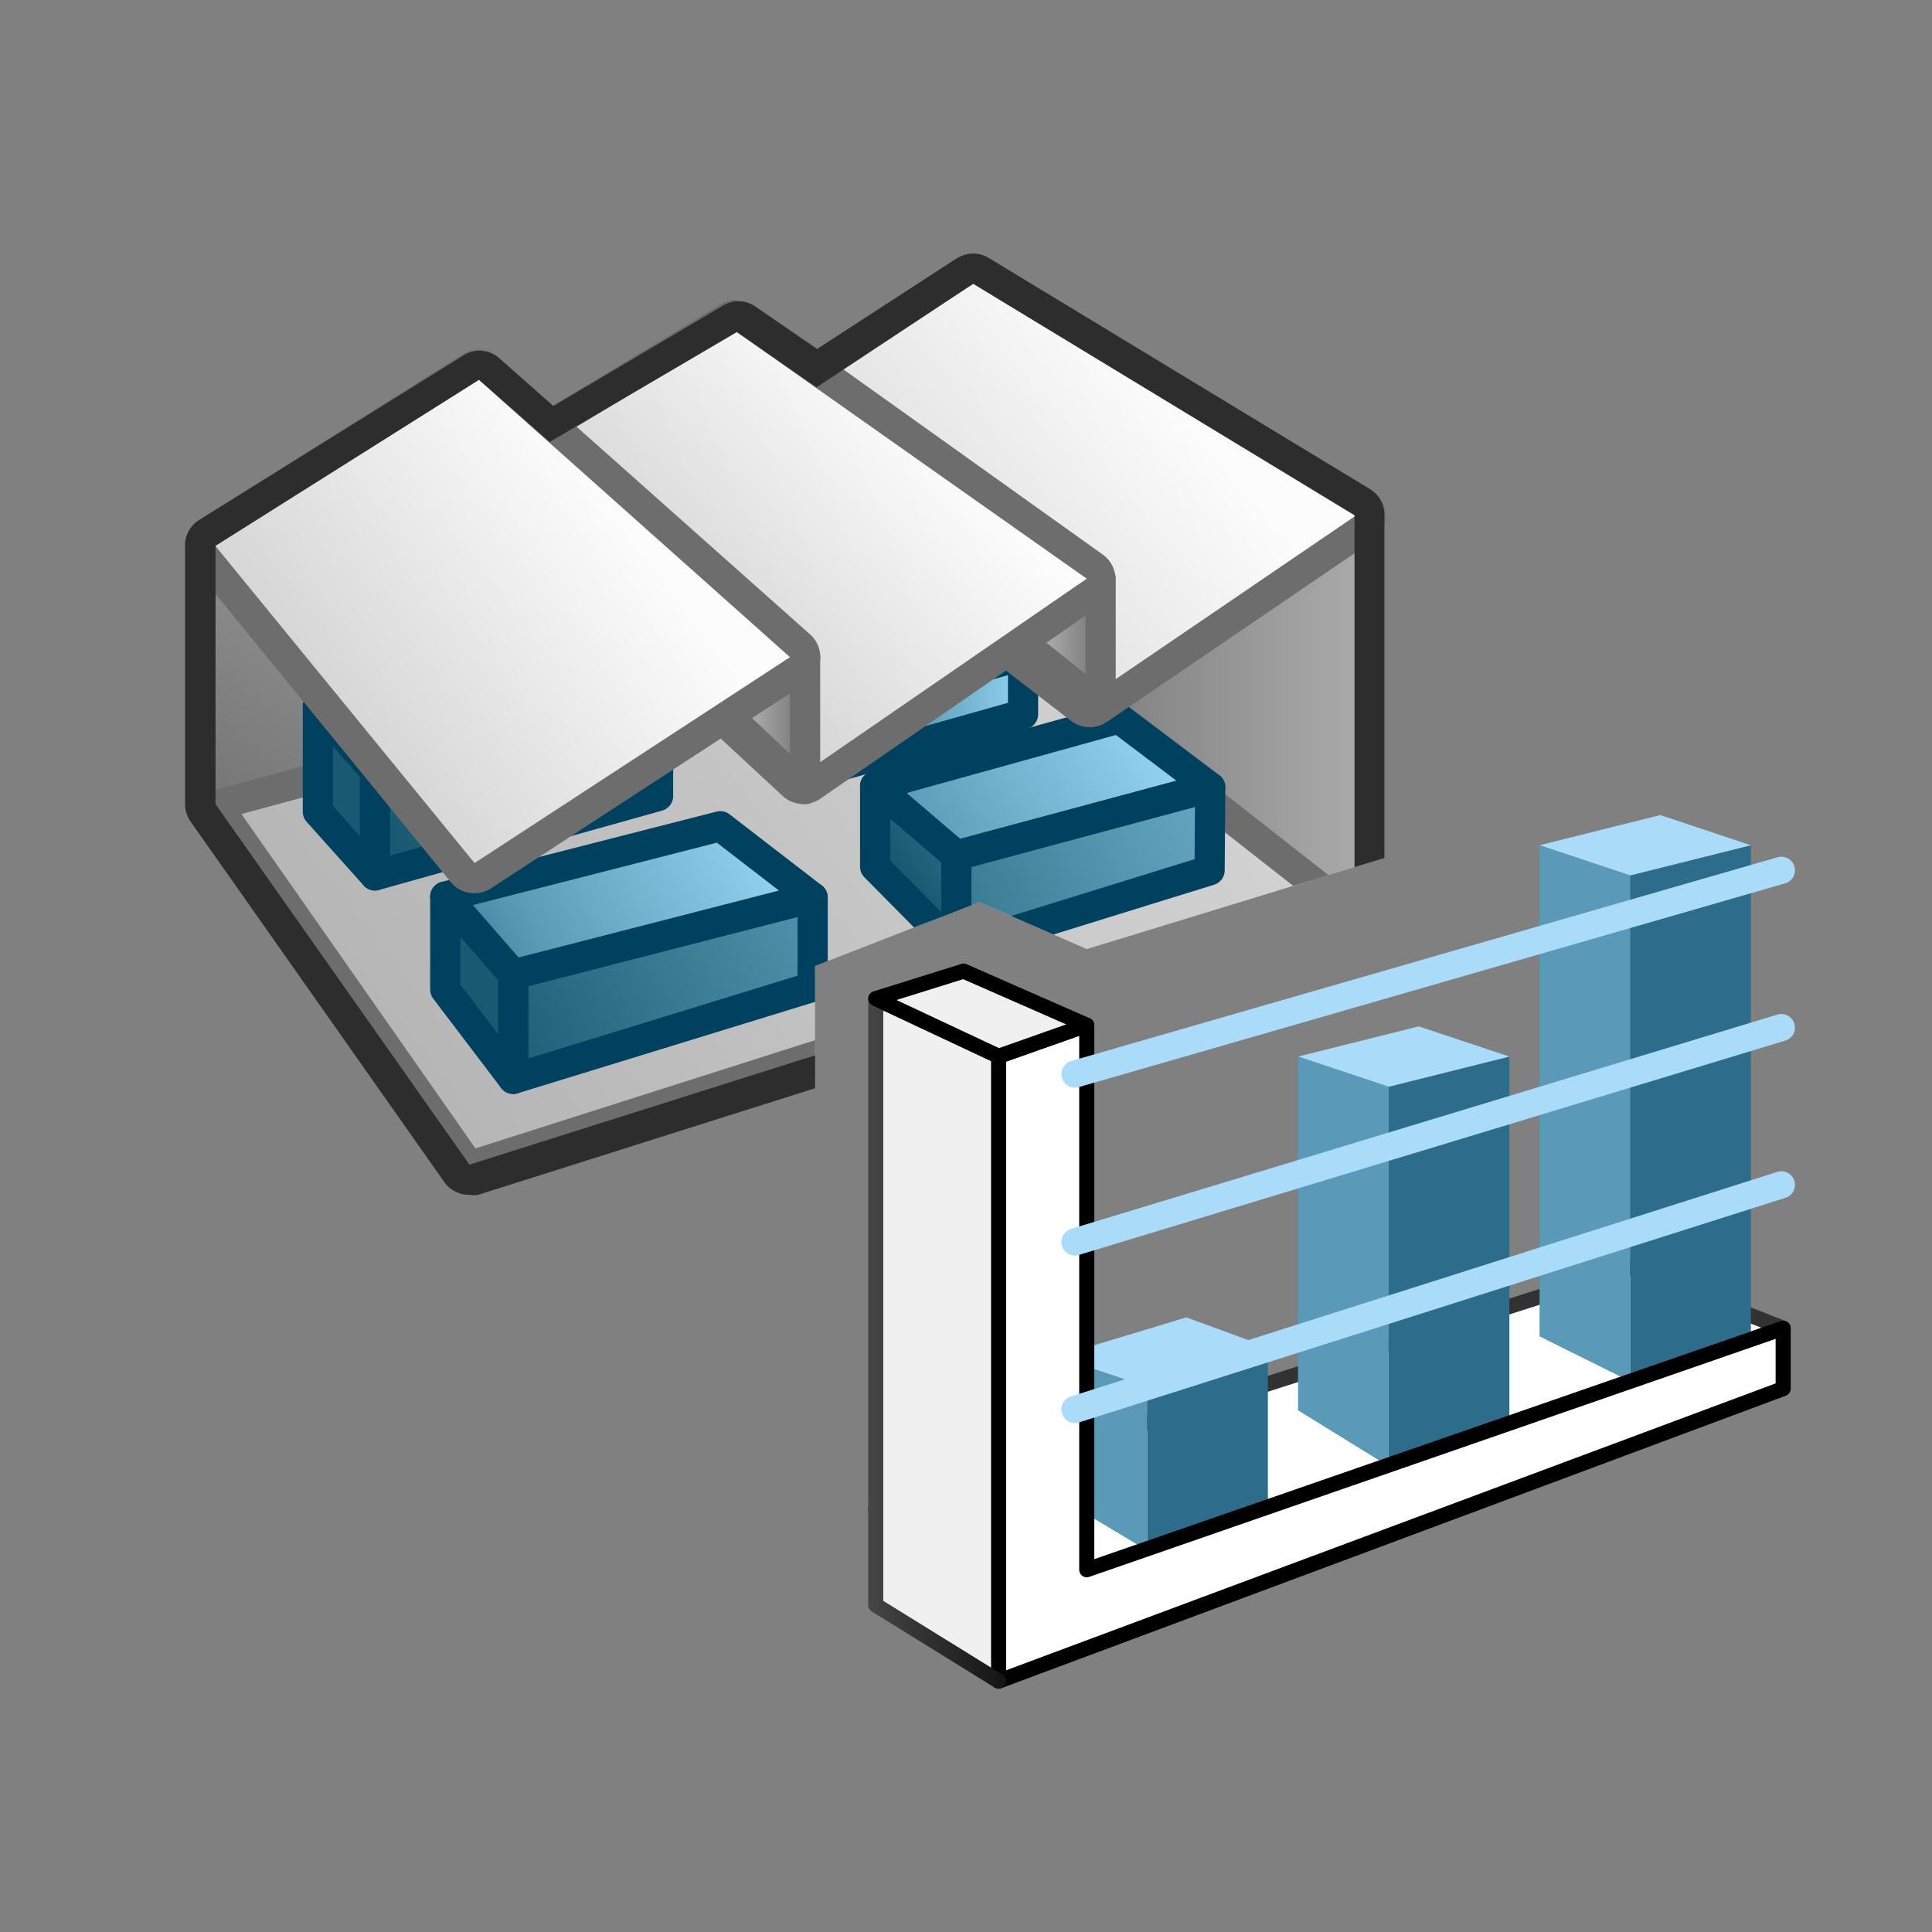 <svg id="Layer_27_copy_2" data-name="Layer 27 copy 2" xmlns="http://www.w3.org/2000/svg" xmlns:xlink="http://www.w3.org/1999/xlink" viewBox="0 0 64 64"><rect x="0" y="0" width="64" height="64" fill="#808080" stroke="none"/><defs><style>.cls-1,.cls-30,.cls-31,.cls-32{fill:none;}.cls-2{clip-path:url(#clip-path);}.cls-3{fill:url(#linear-gradient);}.cls-4{fill:url(#linear-gradient-2);}.cls-19,.cls-21,.cls-5{stroke:#6d6d6d;}.cls-10,.cls-11,.cls-12,.cls-13,.cls-14,.cls-15,.cls-16,.cls-19,.cls-21,.cls-24,.cls-28,.cls-29,.cls-30,.cls-31,.cls-32,.cls-33,.cls-5,.cls-6,.cls-7,.cls-8,.cls-9{stroke-linecap:round;}.cls-10,.cls-11,.cls-12,.cls-13,.cls-14,.cls-15,.cls-16,.cls-19,.cls-21,.cls-24,.cls-28,.cls-29,.cls-30,.cls-32,.cls-33,.cls-5,.cls-6,.cls-7,.cls-8,.cls-9{stroke-linejoin:round;}.cls-5{fill:url(#linear-gradient-3);}.cls-10,.cls-11,.cls-12,.cls-13,.cls-14,.cls-15,.cls-16,.cls-6,.cls-7,.cls-8,.cls-9{stroke:#00415f;}.cls-6{fill:url(#linear-gradient-4);}.cls-7{fill:url(#linear-gradient-5);}.cls-8{fill:url(#linear-gradient-6);}.cls-9{fill:url(#linear-gradient-7);}.cls-10{fill:url(#linear-gradient-8);}.cls-11{fill:url(#linear-gradient-9);}.cls-12{fill:url(#linear-gradient-10);}.cls-13{fill:url(#linear-gradient-11);}.cls-14{fill:url(#linear-gradient-12);}.cls-15{fill:url(#linear-gradient-13);}.cls-16{fill:url(#linear-gradient-14);}.cls-17{fill:url(#linear-gradient-15);}.cls-18{fill:#6d6d6d;}.cls-19{fill:url(#linear-gradient-16);}.cls-20{fill:url(#linear-gradient-17);}.cls-21{fill:url(#linear-gradient-18);}.cls-22{fill:url(#linear-gradient-19);}.cls-23{fill:#2d2d2d;}.cls-24,.cls-29{fill:#fff;}.cls-24,.cls-28{stroke:#323232;}.cls-24,.cls-29,.cls-32,.cls-33{stroke-width:0.5px;}.cls-25{fill:#2d6d8b;}.cls-26{fill:#aadcfa;}.cls-27{fill:#5a9ab8;}.cls-28,.cls-33{fill:#f1f0f0;}.cls-28{stroke-width:0.28px;}.cls-29,.cls-33{stroke:#000;}.cls-30,.cls-31{stroke:#aadcfa;stroke-width:0.9px;}.cls-31{stroke-miterlimit:10;}.cls-32{stroke:url(#New_Gradient_Swatch_1);}</style><clipPath id="clip-path"><polygon class="cls-1" points="27 46 0 46 0 8 47 8 46.81 28.13 36 31.44 32.44 29.88 27 32 27 46"/></clipPath><linearGradient id="linear-gradient" x1="34.79" y1="23.37" x2="61.94" y2="23.37" gradientUnits="userSpaceOnUse"><stop offset="0" stop-color="#787878"/><stop offset="1" stop-color="#fcfcfc"/></linearGradient><linearGradient id="linear-gradient-2" x1="21.89" y1="5.2" x2="7.6" y2="27.98" gradientUnits="userSpaceOnUse"><stop offset="0" stop-color="#c9c9c9"/><stop offset="1" stop-color="#737373"/></linearGradient><linearGradient id="linear-gradient-3" x1="68.78" y1="-5.04" x2="12.39" y2="38.24" gradientUnits="userSpaceOnUse"><stop offset="0" stop-color="#fcfcfc"/><stop offset="1" stop-color="#b3b3b3"/></linearGradient><linearGradient id="linear-gradient-4" x1="24.17" y1="32.88" x2="37.76" y2="23.94" gradientUnits="userSpaceOnUse"><stop offset="0.1" stop-color="#195a72"/><stop offset="0.5" stop-color="#5a9cb5"/><stop offset="1" stop-color="#93d2f0"/></linearGradient><linearGradient id="linear-gradient-5" x1="23.63" y1="34.5" x2="51.83" y2="20.89" xlink:href="#linear-gradient-4"/><linearGradient id="linear-gradient-6" x1="28.68" y1="29.87" x2="42.25" y2="20.51" xlink:href="#linear-gradient-4"/><linearGradient id="linear-gradient-7" x1="12.63" y1="37.08" x2="44.76" y2="21.26" xlink:href="#linear-gradient-4"/><linearGradient id="linear-gradient-8" x1="10.95" y1="35.15" x2="25.01" y2="27.42" xlink:href="#linear-gradient-4"/><linearGradient id="linear-gradient-9" x1="15.43" y1="33.24" x2="27.36" y2="19.24" xlink:href="#linear-gradient-4"/><linearGradient id="linear-gradient-10" x1="26.79" y1="23.68" x2="33.89" y2="23.68" xlink:href="#linear-gradient-4"/><linearGradient id="linear-gradient-11" x1="24.95" y1="22.1" x2="33.89" y2="22.1" xlink:href="#linear-gradient-4"/><linearGradient id="linear-gradient-12" x1="10.09" y1="28.97" x2="39.87" y2="16.22" xlink:href="#linear-gradient-4"/><linearGradient id="linear-gradient-13" x1="6.5" y1="23.67" x2="17.77" y2="23.67" xlink:href="#linear-gradient-4"/><linearGradient id="linear-gradient-14" x1="12.25" y1="25.53" x2="-0.95" y2="36.84" xlink:href="#linear-gradient-4"/><linearGradient id="linear-gradient-15" x1="38.33" y1="12.67" x2="19.89" y2="28.46" xlink:href="#linear-gradient-3"/><linearGradient id="linear-gradient-16" x1="33.69" y1="21.27" x2="36.46" y2="21.27" xlink:href="#linear-gradient-2"/><linearGradient id="linear-gradient-17" x1="30.08" y1="13.81" x2="15.99" y2="26.87" xlink:href="#linear-gradient-3"/><linearGradient id="linear-gradient-18" x1="24" y1="23.96" x2="26.67" y2="23.96" xlink:href="#linear-gradient-2"/><linearGradient id="linear-gradient-19" x1="20.46" y1="17.03" x2="3.1" y2="30.2" xlink:href="#linear-gradient-3"/><linearGradient id="New_Gradient_Swatch_1" x1="28.76" y1="44.38" x2="33.33" y2="44.38" gradientUnits="userSpaceOnUse"><stop offset="0" stop-color="#464646"/><stop offset="0.99" stop-color="#141414"/></linearGradient></defs><title>16274_A33AAe__R21XArtboard 1</title><g class="cls-2"><polygon class="cls-3" points="44.88 16.46 44.88 30.28 30.34 18.91 44.88 16.46"/><polygon class="cls-4" points="7.13 18.08 7.14 26.64 16.78 24.01 7.13 18.08"/><polygon class="cls-5" points="15.55 38.63 43.95 29.58 31.75 20.02 7.18 26.67 15.55 38.63"/><polygon class="cls-6" points="28.99 26.04 31.68 28.34 40.09 26.08 37.07 23.8 28.99 26.04"/><polygon class="cls-7" points="40.09 26.08 40.07 28.83 31.68 31.43 31.68 28.34 40.09 26.08"/><polygon class="cls-8" points="28.99 26.04 28.99 28.71 31.68 31.43 31.68 28.34 28.99 26.04"/><polygon class="cls-9" points="26.92 29.73 17 32.28 17 35.74 26.92 32.69 26.92 29.73"/><polygon class="cls-10" points="23.86 27.37 14.75 29.7 17 32.28 26.92 29.73 23.86 27.37"/><polygon class="cls-11" points="17 35.74 17 32.28 14.75 29.7 14.75 32.78 17 35.74"/><polygon class="cls-12" points="26.79 25.66 33.89 23.66 33.89 21.7 26.79 23.71 26.79 25.66"/><polygon class="cls-13" points="32.31 20.49 33.89 21.7 26.79 23.71 24.95 22.38 32.31 20.49"/><polygon class="cls-14" points="21.8 23.63 21.8 26.37 12.42 29 12.42 25.55 21.8 23.63"/><polygon class="cls-15" points="10.53 23.4 12.42 25.55 21.8 23.63 19.31 21.8 10.53 23.4"/><polygon class="cls-16" points="12.42 29 10.53 26.89 10.53 23.4 12.42 25.55 12.42 29"/><path class="cls-17" d="M36.09,23.59a.49.49,0,0,1-.3-.1L24.4,14.68a.52.52,0,0,1-.2-.42.5.5,0,0,1,.23-.39L32,9a.5.5,0,0,1,.27-.08A.48.48,0,0,1,32.5,9l12.66,7.7a.46.46,0,0,1,.24.41.5.5,0,0,1-.22.43l-8.8,6A.6.6,0,0,1,36.09,23.59Z"/><path class="cls-18" d="M32.24,9.4,44.9,17.09l-8.81,6L24.7,14.28,32.24,9.4m0-1a1,1,0,0,0-.55.16l-7.53,4.89a1,1,0,0,0-.46.79,1,1,0,0,0,.39.84l11.39,8.8a1,1,0,0,0,.61.21,1,1,0,0,0,.57-.17l8.81-6a1,1,0,0,0,.43-.85,1,1,0,0,0-.48-.83L32.76,8.55a1,1,0,0,0-.52-.15Z"/><polygon class="cls-19" points="36.46 19.17 36.46 23.37 33.7 21.16 36.46 19.17"/><path class="cls-20" d="M26.6,26.14a.47.47,0,0,1-.33-.14L15.79,16.29a.49.49,0,0,1-.16-.41.52.52,0,0,1,.24-.38l8.28-5a.48.48,0,0,1,.26-.07.52.52,0,0,1,.29.09l11.56,8.21a.53.53,0,0,1,.21.42.47.47,0,0,1-.22.4l-9.36,6.47A.52.52,0,0,1,26.6,26.14Z"/><path class="cls-18" d="M24.41,11,36,19.17,26.6,25.64,16.13,15.93l8.28-5m0-1a1.07,1.07,0,0,0-.52.14l-8.28,5a1,1,0,0,0-.48.75,1,1,0,0,0,.32.84l10.48,9.71a1,1,0,0,0,1.24.09L36.53,20a1,1,0,0,0,0-1.63L25,10.14a1,1,0,0,0-.58-.18Z"/><polygon class="cls-21" points="26.67 21.77 26.67 26.14 24 23.61 26.67 21.77"/><path class="cls-22" d="M15.72,29.09a.5.5,0,0,1-.39-.18L6.74,18.4a.54.54,0,0,1-.11-.4.51.51,0,0,1,.23-.34l8.73-5.5a.53.53,0,0,1,.27-.08.51.51,0,0,1,.33.13L26.51,21.4a.51.51,0,0,1-.06.79L16,29A.45.45,0,0,1,15.72,29.09Z"/><path class="cls-18" d="M15.86,12.58l10.31,9.19L15.72,28.59,7.13,18.08l8.73-5.5m0-1a1,1,0,0,0-.54.16L6.59,17.23a1,1,0,0,0-.24,1.48l8.59,10.52a1,1,0,0,0,.78.36,1,1,0,0,0,.54-.16l10.46-6.82a1,1,0,0,0,.45-.77,1,1,0,0,0-.33-.82L16.52,11.84a1,1,0,0,0-.66-.26Z"/><path class="cls-23" d="M32.24,9.4l12.63,7.66V29.31L15.55,38.58,7.14,26.64V18.08l8.73-5.5,2.34,2.06L24.41,11l2.64,1.83L32.24,9.4m0-1a1.1,1.1,0,0,0-.55.16l-4.62,3L25,10.14a1,1,0,0,0-1.08,0l-5.59,3.31-1.79-1.58a1,1,0,0,0-.66-.25,1,1,0,0,0-.54.16L6.59,17.23a1,1,0,0,0-.46.85v8.56a1,1,0,0,0,.18.57l8.41,11.95a1,1,0,0,0,.82.42,1,1,0,0,0,.3,0l29.33-9.28a1,1,0,0,0,.69-1V17.06a1,1,0,0,0-.48-.86L32.76,8.55a1,1,0,0,0-.52-.15Z"/></g><g id="Layer_22_copy_2" data-name="Layer 22  **** copy 2"><polygon class="cls-24" points="59.07 44 34 52.75 29 50 54 42 59.07 44"/><g id="Layer_21_copy_2" data-name="Layer 21 copy 2"><g id="M_1" data-name="M 1"><polygon class="cls-25" points="38 45.94 42 44.63 42 49.94 38 51.36 38 45.94"/><polygon class="cls-26" points="35 44.94 39.3 43.64 42 44.63 38 45.94 35 44.94"/><polygon class="cls-27" points="38 45.94 38 51.36 35 49.56 35 44.94 38 45.94"/></g><g id="M_2" data-name="M  2"><polygon class="cls-25" points="46 36 50 35 50 47.19 46 48.57 46 36"/><polygon class="cls-26" points="43 35 47 34 50 35 46 36 43 35"/><polygon class="cls-27" points="46 36 46 48.57 43 46.72 43 35 46 36"/></g><g id="M_3" data-name="M  3"><polygon class="cls-25" points="54 29 58 28 58 44.34 54 45.76 54 29"/><polygon class="cls-26" points="51 28 55 27 58 28 54 29 51 28"/><polygon class="cls-27" points="54 29 54 45.76 51 44.27 51 28 54 29"/></g></g><polygon id="dos" class="cls-28" points="33.08 34.99 33.08 55.69 29.01 53.17 29.01 33.08 33.08 34.99"/><polygon class="cls-29" points="33.08 34.99 36 33.96 36 52 59.07 44 59.07 46 33.08 55.69 33.08 34.99"/><g id="Blend_ligne_" data-name="Blend   ligne  ***"><line class="cls-30" x1="35.61" y1="46.69" x2="59.01" y2="39.25"/><line class="cls-31" x1="35.61" y1="41.14" x2="59.01" y2="34.04"/><line class="cls-31" x1="35.61" y1="35.58" x2="59.01" y2="28.83"/></g><polyline id="surlignage_ok_" data-name="surlignage ok ***" class="cls-32" points="33.08 55.69 29.01 53.17 29.01 33.08 33.08 34.99"/><polygon class="cls-33" points="29.01 33.08 31.92 32.17 36 33.96 33.08 34.99 29.01 33.08"/></g></svg>
